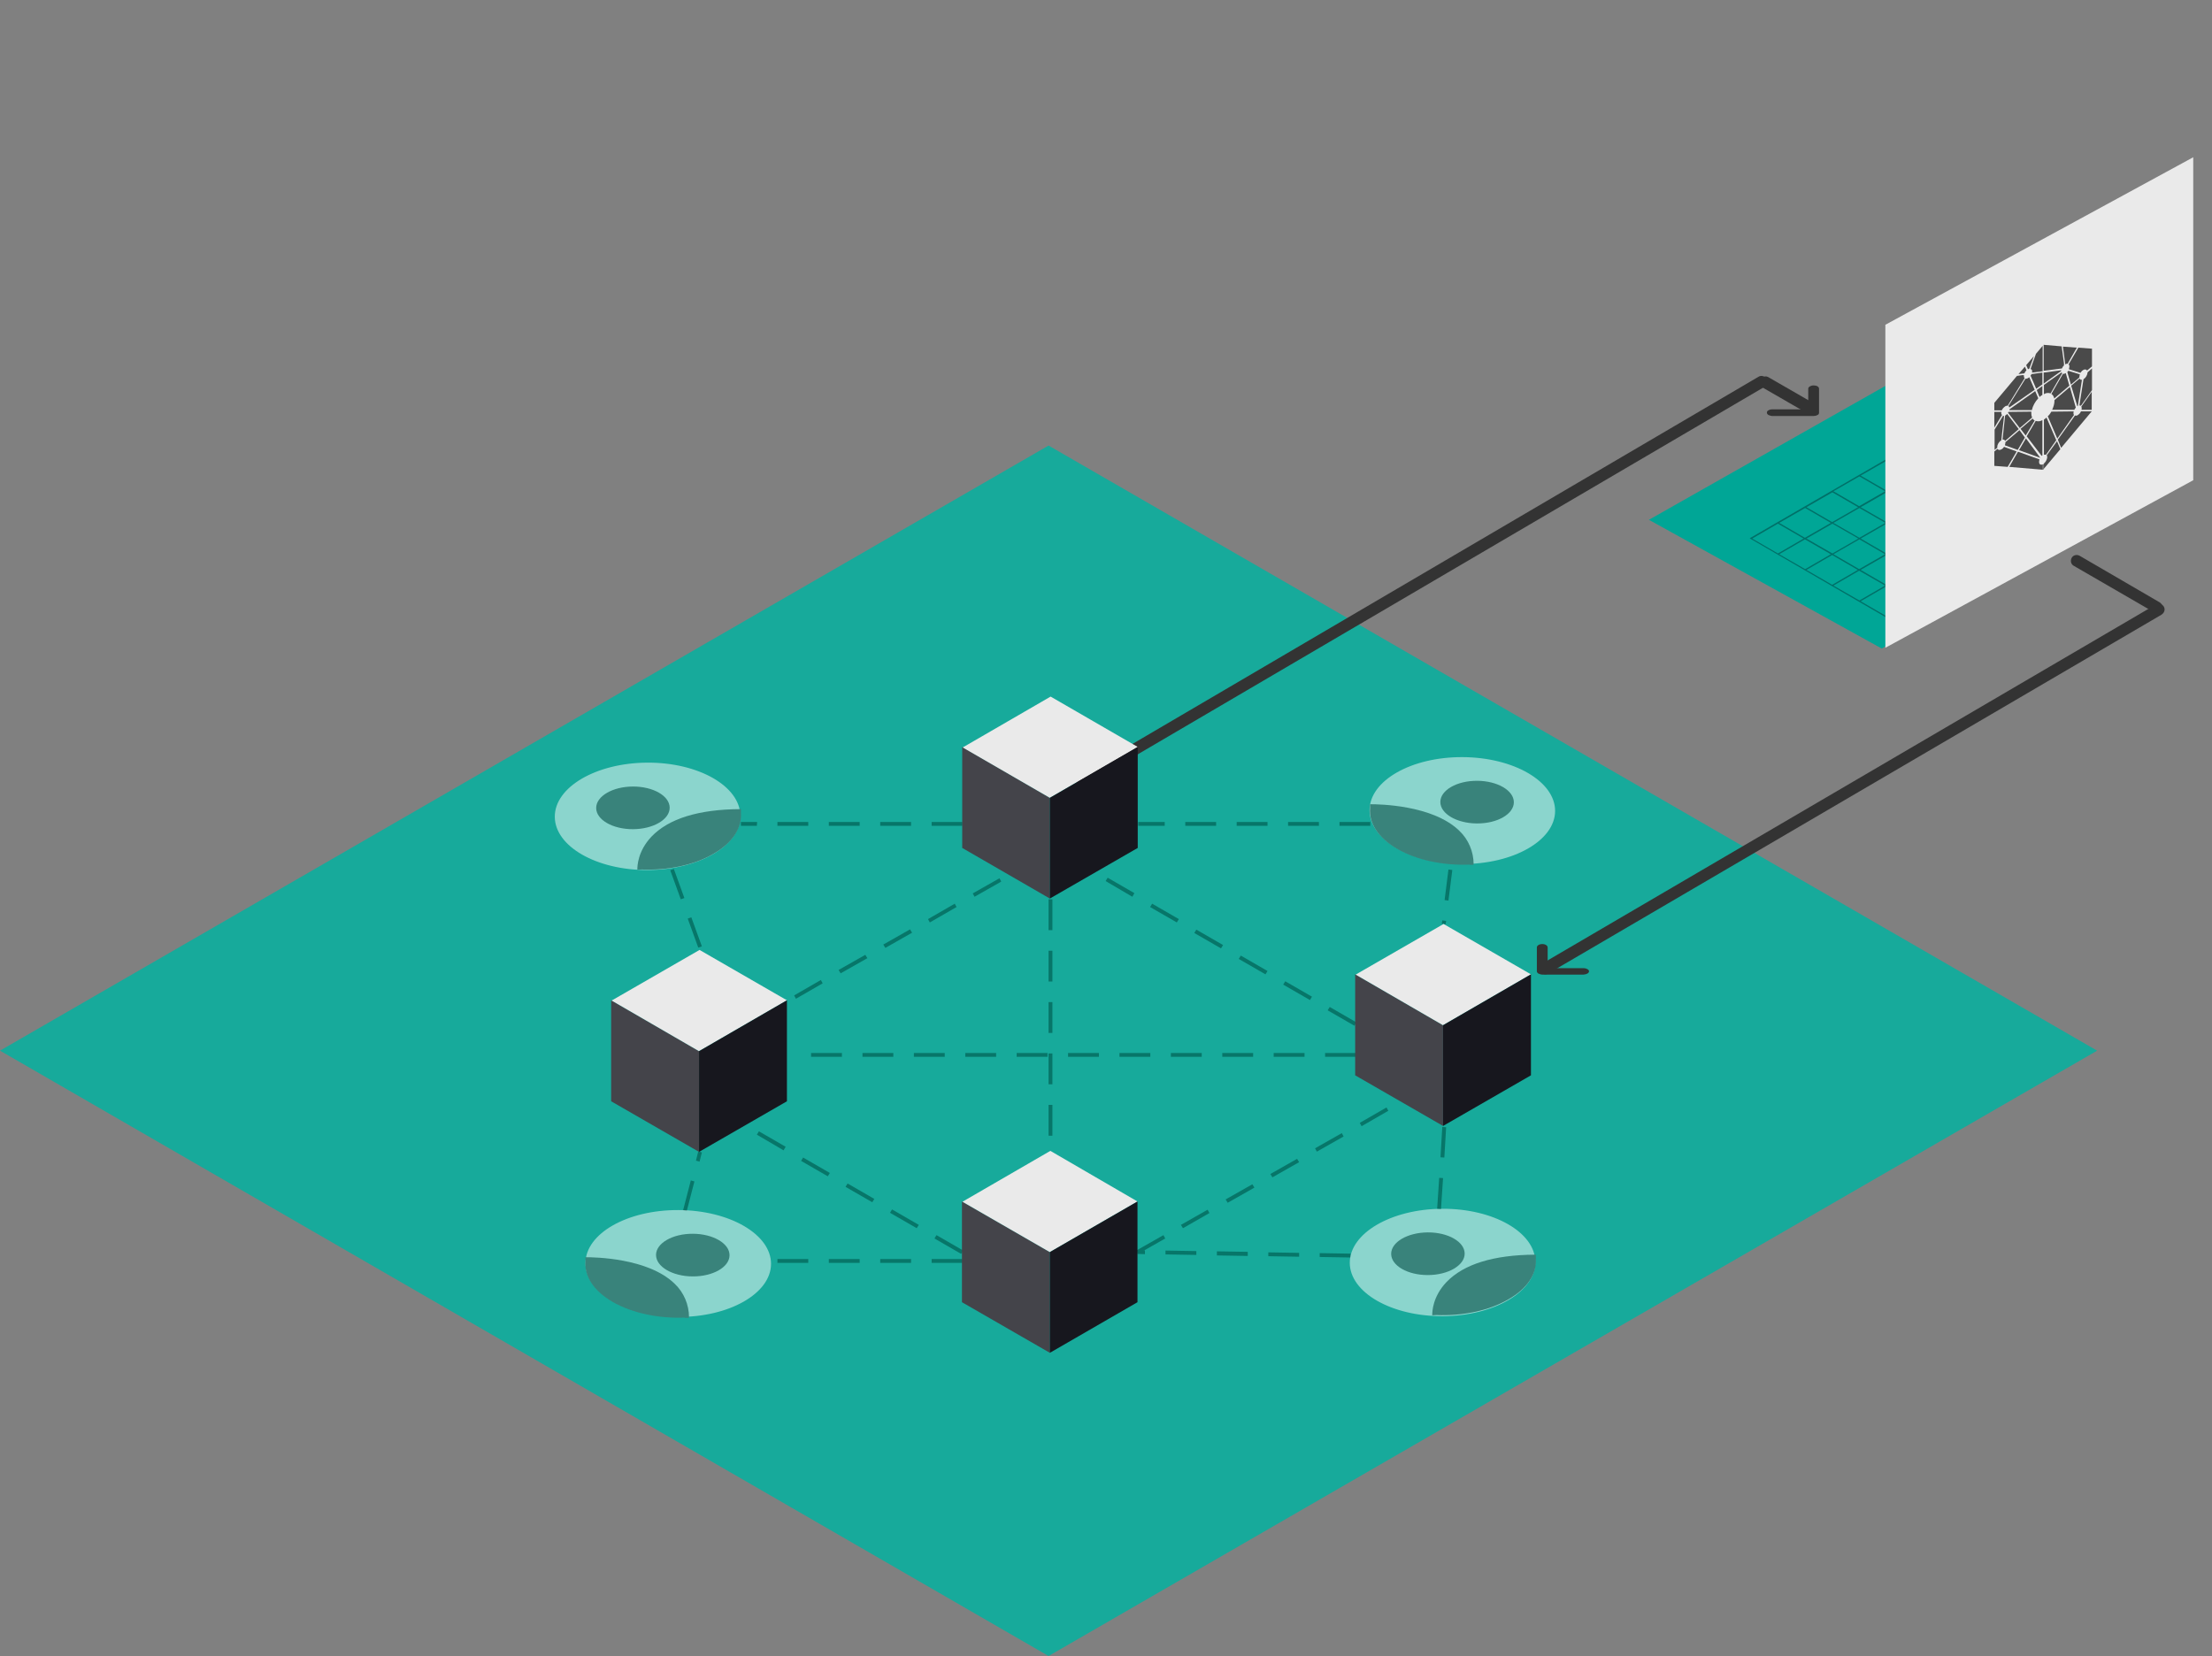 <svg version="1.1" id="Layer_1" xmlns="http://www.w3.org/2000/svg" xmlns:xlink="http://www.w3.org/1999/xlink" x="0" y="0" width="860.7" height="644.5" xml:space="preserve"><rect width="100%" height="100%" fill="#808080" stroke="none"/><style>.st1{fill:#077669}.st2{opacity:.5}.st3{fill:#fff}.st4{fill:#5b5b5b}.st5{fill:#44444a}.st6{fill:#eaeaea}.st7{fill:#17171e}.st8{fill:#333}.st16{fill:#4a4a4a}</style><g id="SHADED"><path fill="#17aa9b" d="M816 408.9L408 173.4 0 408.9l408 235.6z"/><path class="st1" d="M267.2 471.4l-1.4-.4 3-11.6 1.4.4-3 11.6zm5-19.3l-1.4-.4.9-3.6 1.4.4-.9 3.6zM309.7 388.7l-.7-1.3 10.4-6 .7 1.3-10.4 6zm17.4-9.9l-.8-1.3 10.4-5.9.8 1.3-10.4 5.9zm17.4-9.9l-.8-1.3 10.4-5.9.8 1.3-10.4 5.9zm17.3-9.9l-.7-1.3 10.4-6 .7 1.3-10.4 6zm17.4-10l-.7-1.3 10.4-5.9.7 1.3-10.4 5.9zM443 487.9l-.7-1.3 10.4-5.9.7 1.3-10.4 5.9zm17.3-9.9l-.8-1.3 10.4-5.9.7 1.3-10.3 5.9zm17.4-9.9l-.8-1.3 10.4-5.9.8 1.3-10.4 5.9zm17.4-9.9l-.8-1.3 10.4-5.9.8 1.3-10.4 5.9zm17.3-10l-.7-1.3 10.4-5.9.7 1.3-10.4 5.9zm17.4-9.9l-.7-1.3 10.4-6 .7 1.3-10.4 6zM271.7 368.8l-4.1-11.3 1.4-.5 4.1 11.3-1.4.5zm-6.8-18.8l-4.1-11.3 1.4-.5 4.1 11.3-1.4.5z"/><path class="st1" d="M525.5 489.4l-12-.2v-1.5l12 .2v1.5zm-20-.3l-12-.2v-1.5l12 .2v1.5zm-20-.3l-12-.2V487l12 .2v1.6zm-20-.4l-12-.2v-1.5l12 .2v1.5zm-20-.3l-3-.1v-1.5l3 .1v1.5zM527 399.2l-10.4-6 .8-1.3 10.4 6-.8 1.3zm-17.3-10l-10.4-6 .8-1.3 10.4 6-.8 1.3zm-17.3-10l-10.4-6 .8-1.3 10.4 6-.8 1.3zm-17.3-10.1l-10.4-6 .8-1.3 10.4 6-.8 1.3zM457.9 359l-10.4-6 .8-1.3 10.4 6-.8 1.3zm-17.3-10l-10.4-6.1.8-1.3 10.4 6-.8 1.4zM374 488l-10.4-6 .8-1.3 10.4 6-.8 1.3zm-17.3-10l-10.4-6 .8-1.3 10.4 6-.8 1.3zm-17.3-10.1l-10.4-6 .8-1.3 10.4 6-.8 1.3zm-17.3-10.1l-10.4-6 .8-1.3 10.4 6-.8 1.3zm-17.2-10.1l-10.4-6.1.8-1.3 10.4 6-.8 1.4z"/><g class="st2"><ellipse transform="matrix(1 -.005 .005 1 -1.715 1.369)" class="st3" cx="252.1" cy="317.6" rx="36.1" ry="20.9"/><ellipse transform="matrix(1 -.005 .005 1 -1.697 1.338)" class="st4" cx="246.4" cy="314.3" rx="14.3" ry="8.3"/><path class="st4" d="M288.3 316.5v-1.6h-.3c-16.2.1-27.8 3.7-34.5 10.7-5.4 5.7-5.5 11.6-5.5 12.7v.2l1.6-.1c10 .4 20.3-1.6 28-6.1 7.5-4.3 11.1-10.1 10.7-15.8z"/></g><g class="st2"><ellipse transform="matrix(1 -.005 .005 1 -2.649 3.045)" class="st3" cx="561.5" cy="491.1" rx="36.1" ry="20.9"/><ellipse transform="matrix(1 -.005 .005 1 -2.63 3.014)" class="st4" cx="555.8" cy="487.7" rx="14.3" ry="8.3"/><path class="st4" d="M597.6 489.9v-1.6h-.3c-16.2.1-27.8 3.7-34.5 10.7-5.4 5.7-5.5 11.6-5.5 12.7v.2l1.6-.1c10 .4 20.3-1.6 28-6.1 7.6-4.3 11.1-10.1 10.7-15.8z"/></g><g class="st2"><ellipse transform="matrix(.005 -1 1 .005 250.552 883.183)" class="st3" cx="569.3" cy="315.6" rx="20.8" ry="36.1"/><ellipse transform="matrix(.005 -1 1 .005 259.57 885.614)" class="st4" cx="575" cy="312.3" rx="8.3" ry="14.3"/><path class="st4" d="M573.4 336.4c0-4.9-2-9.7-5.6-13.1-10.4-10.1-31.5-10.3-34.4-10.3h-.3v1.5c-.5 5.7 3 11.5 10.6 15.9s18 6.5 28.1 6.1v.1h1.5c.1-.1.1-.2.1-.2z"/></g><g class="st2"><ellipse transform="matrix(.005 -1 1 .005 -229.407 753.279)" class="st3" cx="264" cy="492" rx="20.8" ry="36.1"/><ellipse transform="matrix(.005 -1 1 .005 -220.38 755.72)" class="st4" cx="269.7" cy="488.6" rx="8.3" ry="14.3"/><path class="st4" d="M268.1 512.7c0-4.9-2-9.7-5.6-13.1-10.4-10.1-31.5-10.3-34.4-10.3h-.3v1.5c-.5 5.7 3 11.5 10.6 15.9 7.7 4.4 18 6.5 28.1 6.1v.1h1.5l.1-.2z"/></g><path class="st1" d="M562.5 359.7l-1.5-.2.2-1.3 1.5.2-.2 1.3zm1.1-9.2l-1.5-.2 1.5-11.9 1.5.2-1.5 11.9zM374.5 321.4h-12v-1.5h12v1.5zm-20 0h-12v-1.5h12v1.5zm-20 0h-12v-1.5h12v1.5zm-20 0h-12v-1.5h12v1.5zm-20 0h-6.2v-1.5h6.3l-.1 1.5zM374.5 491.5h-12V490h12v1.5zm-20 0h-12V490h12v1.5zm-20 0h-12V490h12v1.5zm-20 0h-12V490h12v1.5zM527.6 411.3h-12v-1.5h12v1.5zm-20 0h-12v-1.5h12v1.5zm-20 0h-12v-1.5h12v1.5zm-20 0h-12v-1.5h12v1.5zm-20 0h-12v-1.5h12v1.5zm-20 0h-12v-1.5h12v1.5zm-20 0h-12v-1.5h12v1.5zm-20 0h-12v-1.5h12v1.5zm-20 0h-12v-1.5h12v1.5zm-20 0h-12v-1.5h12v1.5zm-20 0h-12v-1.5h12v1.5zM409.5 442H408v-12h1.5v12zm0-20H408v-12h1.5v12zm0-20H408v-12h1.5v12zm0-20H408v-12h1.5v12zm0-20H408v-12h1.5v12zM533.2 321.4h-12v-1.5h12v1.5zm-20 0h-12v-1.5h12v1.5zm-20 0h-12v-1.5h12v1.5zm-20 0h-12v-1.5h12v1.5zm-20 0h-10.3v-1.5h10.3v1.5z"/><path class="st5" d="M272 448.3l-34.2-19.7v-39.3l34.2 19.8z"/><path class="st6" d="M306.2 389.3L272 409.1l-34-19.7 34.2-19.7z"/><path class="st7" d="M306.2 428.6L272 448.3v-39.2l34.2-19.8z"/><path class="st5" d="M408.5 526.5l-34.2-19.7v-39.2l34.2 19.7z"/><path class="st6" d="M442.6 467.6l-34.1 19.7-34-19.6 34.2-19.8z"/><path class="st7" d="M442.6 506.8l-34.1 19.7v-39.2l34.1-19.7z"/><path class="st1" d="M560.7 470.5l-1.5-.1.8-12 1.5.1-.8 12zm1.3-20l-1.5-.1.7-11.8 1.5.1-.7 11.8z"/><path class="st8" d="M421 305.9c-1.2 0-2.2-1-2.2-2.3 0-.8.4-1.5 1.1-1.9l264.4-155.1c.5-.3 1.1-.4 1.7-.2 1.2.3 1.9 1.6 1.6 2.8-.2.6-.5 1.1-1.1 1.4l-264.3 155c-.4.2-.8.3-1.2.3zm.4-1.6zM685 147.9z"/><path class="st5" d="M408.5 349.7L374.4 330v-39.3l34.1 19.8z"/><path class="st6" d="M442.7 290.7l-34.2 19.8-33.9-19.6 34.2-19.8z"/><path class="st7" d="M442.7 330l-34.2 19.7v-39.2l34.2-19.8z"/><path class="st8" d="M703.9 160.9c-.4 0-.8-.1-1.1-.3l-17-9.8c-.5-.3-.9-.8-1-1.4-.3-1.2.4-2.4 1.6-2.8.6-.2 1.2-.1 1.7.2l17 9.8c.5.3.9.8 1 1.4.3 1.2-.4 2.4-1.6 2.8-.2.1-.4.1-.6.1zm.4-2.9zM601.3 379.2c-1.2 0-2.3-1-2.3-2.2 0-.8.4-1.6 1.1-2l238.7-139.7c1.1-.7 2.4-.3 3.1.7.7 1.1.3 2.4-.7 3.1l-.1.1-238.7 139.7c-.3.2-.7.3-1.1.3zm.4-1.6zm237.9-141z"/><path class="st8" d="M839.1 238.5c-.4 0-.8-.1-1.1-.3l-31.1-18c-1.1-.6-1.4-2-.8-3.1s2-1.4 3.1-.8l31.1 18.1c.5.3.9.8 1.1 1.4.2.6.1 1.2-.2 1.7-.6.6-1.3 1-2.1 1zm-30.7-20.9z"/><defs><path id="SVGID_1_" d="M641.6 202.3l90.6 50.1 110.3-62.1-90.2-50.7z"/></defs><clipPath id="SVGID_2_"><use xlink:href="#SVGID_1_" overflow="visible"/></clipPath><g clip-path="url(#SVGID_2_)"><defs><path id="SVGID_3_" d="M-418.2-1425.4h2452.7v14697.3H-418.2z"/></defs><clipPath id="SVGID_4_"><use xlink:href="#SVGID_3_" overflow="visible"/></clipPath><g clip-path="url(#SVGID_4_)"><path fill="#00a696" d="M634.3 132.3h215.5v127.4H634.3z"/></g></g><path d="M734 240.4l-.1-.1-53.1-30.8L797.3 142l.1.1 53.1 30.8-.4.2L734 240.4zm-10-6.4l10 5.8 10-5.8-10-5.8-10 5.8zm10.5-6.1l10 5.8 10.1-5.8-10-5.8-10.1 5.8zm-21.1 0l10.1 5.8 10-5.8-10.1-5.8-10 5.8zm10.6-6.1l10 5.8 10.1-5.8-10-5.8-10.1 5.8zm21.1 0l10 5.8 10.1-5.8-10-5.8-10.1 5.8zm-42.2 0l10 5.8 10-5.8-10-5.8-10 5.8zm31.6-6.1l10.1 5.8 10.1-5.8-10.1-5.8-10.1 5.8zm-21.1 0l10 5.8 10.1-5.8-10-5.8-10.1 5.8zm-21.1 0l10.1 5.8 10-5.8-10.1-5.8-10 5.8zm63.3 0l10 5.8 52.3-30.3-10-5.8-52.3 30.3zm-52.7-6.1l10.1 5.8 10.1-5.8-10.1-5.8-10.1 5.8zm42.2 0l10.1 5.8 10.1-5.8-10.1-5.8-10.1 5.8zm-21.1 0l10 5.8 10.1-5.8-10-5.8-10.1 5.8zm-42.2 0l10 5.8 10-5.8-10-5.8-10 5.8zm31.6-6.1l10.1 5.8 10.1-5.8-10.1-5.8-10.1 5.8zm-21.1 0l10 5.8 10.1-5.8-10-5.8-10.1 5.8zm63.3 0l10.1 5.8 10.1-5.8-10.1-5.8-10.1 5.8zm-21.1 0l10 5.8 10.1-5.8-10-5.8-10.1 5.8zm-10.5-6.1l10.1 5.8 10-5.8-10-5.8-10.1 5.8zm-21.1 0l10 5.8 10.1-5.8-10-5.8-10.1 5.8zm63.3 0l10.1 5.8 10.1-5.8-10.1-5.8-10.1 5.8zm-21.1 0l10 5.8 10.1-5.8-10-5.8-10.1 5.8zm-10.6-6.2l10 5.8 10.1-5.8-10.1-5.8-10 5.8zm-21.1 0l10 5.8 10.1-5.8-10-5.8-10.1 5.8zm63.3 0l10.1 5.8 10.1-5.8-10.1-5.8-10.1 5.8zm-21 0l10 5.8 10.1-5.8-10-5.8-10.1 5.8zm-10.6-6.1l10.1 5.8 10.1-5.8-10.1-5.8-10.1 5.8zm-21.1 0l10 5.8 10.1-5.8-10-5.8-10.1 5.8zm63.3 0l10 5.8 10.1-5.8-10-5.8-10.1 5.8zm-21.1 0l10 5.8 10.1-5.8-10-5.8-10.1 5.8zm42.2 0l10 5.8 10.1-5.8-10-5.8-10.1 5.8zm-52.7-6.1l10.1 5.8 10.1-5.8-10.1-5.8-10.1 5.8zm-21.1 0l10 5.8 10.1-5.8-10-5.8-10.1 5.8zm63.3 0l10.1 5.8 10-5.8-10.1-5.8-10 5.8zm-21.1 0l10 5.8 10.1-5.8-10-5.8-10.1 5.8zm42.2 0l10 5.8 20.5-11.9-10-5.8L819 179zm-52.8-6.1l10.1 5.8 10.1-5.8-10.1-5.8-10.1 5.8zm-21.1 0l10 5.8 10.1-5.8-10-5.8-10.1 5.8zm63.3 0l10.1 5.8 10.1-5.8-10.1-5.8-10.1 5.8zm-21.1 0l10 5.8 10.1-5.8-10-5.8-10.1 5.8zm-10.5-6.1l10.1 5.8 10.1-5.8-10.1-5.8-10.1 5.8zm-21.1 0l10 5.8 10.1-5.8-10-5.8-10.1 5.8zm63.3 0l10.1 5.8 10-5.8L829 161l-10 5.8zm-21.1 0l10 5.8 10.1-5.8-10-5.8-10.1 5.8zm-10.6-6.1l10 5.8 10.1-5.8-10.1-5.8-10 5.8zm-21.1 0l10 5.8 10.1-5.8-10-5.8-10.1 5.8zm42.2 0l10 5.8 10-5.8-10-5.8-10 5.8zm-10.5-6.2l10.1 5.8 10-5.8-10.1-5.8-10 5.8zm-21.1 0l10 5.8 10.1-5.8-10-5.8-10.1 5.8zm10.6-6.1l10 5.8 10-5.8-10-5.8-10 5.8z" fill="#007068"/><defs><path id="SVGID_5_" d="M733.6 126.4l119.8-65.2v125.7l-119.8 65.2z"/></defs><use xlink:href="#SVGID_5_" overflow="visible" fill="#eaeaea"/><clipPath id="SVGID_6_"><use xlink:href="#SVGID_5_" overflow="visible"/></clipPath><g clip-path="url(#SVGID_6_)"><defs><path id="SVGID_7_" d="M-418.2-1425.4h2452.7v14697.3H-418.2z"/></defs><clipPath id="SVGID_8_"><use xlink:href="#SVGID_7_" overflow="visible"/></clipPath></g><defs><path id="SVGID_9_" d="M795 180.7l-.3.1v2h.3l.2-.3v-2l-.2.2"/></defs><clipPath id="SVGID_10_"><use xlink:href="#SVGID_9_" overflow="visible"/></clipPath><g clip-path="url(#SVGID_10_)"><defs><path id="SVGID_11_" d="M776 132.8h39.5V184H776z"/></defs><clipPath id="SVGID_12_"><use xlink:href="#SVGID_11_" overflow="visible"/></clipPath><g clip-path="url(#SVGID_12_)"><path class="st16" d="M787.4 173.2h15.1v16.9h-15.1z"/></g></g><defs><path id="SVGID_13_" d="M794.7 177.2v-13.7c-.8.5-1.7.6-2.6.3l-3.5 6 5.8 7.6c.1 0 .2-.1.3-.2"/></defs><clipPath id="SVGID_14_"><use xlink:href="#SVGID_13_" overflow="visible"/></clipPath><g clip-path="url(#SVGID_14_)"><defs><path id="SVGID_15_" d="M776 132.8h39.5V184H776z"/></defs><clipPath id="SVGID_16_"><use xlink:href="#SVGID_15_" overflow="visible"/></clipPath><g clip-path="url(#SVGID_16_)"><path class="st16" d="M781.3 156.3H802v28.6h-20.7z"/></g></g><defs><path id="SVGID_17_" d="M809.9 152.4h4.1v7.1h-4.1z"/></defs><clipPath id="SVGID_18_"><use xlink:href="#SVGID_17_" overflow="visible"/></clipPath><g clip-path="url(#SVGID_18_)"><defs><path id="SVGID_19_" d="M776 132.8h39.5V184H776z"/></defs><clipPath id="SVGID_20_"><use xlink:href="#SVGID_19_" overflow="visible"/></clipPath><g clip-path="url(#SVGID_20_)"><defs><path id="SVGID_21_" d="M809.6 151.8h5.8v8.8h-5.8z"/></defs><clipPath id="SVGID_22_"><use xlink:href="#SVGID_21_" overflow="visible"/></clipPath><g clip-path="url(#SVGID_22_)"><defs><path id="SVGID_23_" d="M810 158.9c0 .2 0 .4-.1.6h4v-7l-4.1 5.8c.2.2.2.4.2.6"/></defs><clipPath id="SVGID_24_"><use xlink:href="#SVGID_23_" overflow="visible"/></clipPath><g clip-path="url(#SVGID_24_)"><defs><path id="SVGID_25_" d="M809.6 151.8h5.8v8.8h-5.8z"/></defs><clipPath id="SVGID_26_"><use xlink:href="#SVGID_25_" overflow="visible"/></clipPath><g clip-path="url(#SVGID_26_)"><path class="st16" d="M802.6 145.1h18.7v21.7h-18.7z"/></g></g></g></g></g><defs><path id="SVGID_27_" d="M809.2 147.3l-3.3 2.8 2.4 8 .2-.1 1.6-10.2c-.4.1-.8-.1-.9-.5"/></defs><clipPath id="SVGID_28_"><use xlink:href="#SVGID_27_" overflow="visible"/></clipPath><g clip-path="url(#SVGID_28_)"><defs><path id="SVGID_29_" d="M776 132.8h39.5V184H776z"/></defs><clipPath id="SVGID_30_"><use xlink:href="#SVGID_29_" overflow="visible"/></clipPath><g clip-path="url(#SVGID_30_)"><path class="st16" d="M798.6 140h18.8v25.4h-18.8z"/></g></g><defs><path id="SVGID_31_" d="M799.4 155.7v.3c0 1.2-.4 2.4-.9 3.5h8.6l.6-.9-2.3-8-6 5.1z"/></defs><clipPath id="SVGID_32_"><use xlink:href="#SVGID_31_" overflow="visible"/></clipPath><g clip-path="url(#SVGID_32_)"><defs><path id="SVGID_33_" d="M776 132.8h39.5V184H776z"/></defs><clipPath id="SVGID_34_"><use xlink:href="#SVGID_33_" overflow="visible"/></clipPath><g clip-path="url(#SVGID_34_)"><path class="st16" d="M791.2 143.3H815v23.6h-23.8z"/></g></g><defs><path id="SVGID_35_" d="M805.8 149.7l3.3-2.8v-.2c0-.3.1-.7.2-1l-4.5-1.4c-.1.2-.3.4-.4.5l1.4 4.9z"/></defs><clipPath id="SVGID_36_"><use xlink:href="#SVGID_35_" overflow="visible"/></clipPath><g clip-path="url(#SVGID_36_)"><defs><path id="SVGID_37_" d="M776 132.8h39.5V184H776z"/></defs><clipPath id="SVGID_38_"><use xlink:href="#SVGID_37_" overflow="visible"/></clipPath><g clip-path="url(#SVGID_38_)"><path class="st16" d="M797 137h19.5v20H797z"/></g></g><defs><path id="SVGID_39_" d="M804.5 141.6l3.6-6.3-5.4-.4.9 6.9c.3-.2.6-.3.9-.2"/></defs><clipPath id="SVGID_40_"><use xlink:href="#SVGID_39_" overflow="visible"/></clipPath><g clip-path="url(#SVGID_40_)"><defs><path id="SVGID_41_" d="M776 132.8h39.5V184H776z"/></defs><clipPath id="SVGID_42_"><use xlink:href="#SVGID_41_" overflow="visible"/></clipPath><g clip-path="url(#SVGID_42_)"><path class="st16" d="M795.5 127.6h20v21.5h-20z"/></g></g><defs><path id="SVGID_43_" d="M790.6 159.6c.4-1.7 1.3-3.3 2.5-4.6l-1.2-2.8-10 7.1c0 .1 0 .2-.1.3h8.8z"/></defs><clipPath id="SVGID_44_"><use xlink:href="#SVGID_43_" overflow="visible"/></clipPath><g clip-path="url(#SVGID_44_)"><defs><path id="SVGID_45_" d="M776 132.8h39.5V184H776z"/></defs><clipPath id="SVGID_46_"><use xlink:href="#SVGID_45_" overflow="visible"/></clipPath><g clip-path="url(#SVGID_46_)"><path class="st16" d="M774.5 144.9h25.9V167h-25.9z"/></g></g><defs><path id="SVGID_47_" d="M795.2 134.2h7.9v10.1h-7.9z"/></defs><clipPath id="SVGID_48_"><use xlink:href="#SVGID_47_" overflow="visible"/></clipPath><g clip-path="url(#SVGID_48_)"><defs><path id="SVGID_49_" d="M776 132.8h39.5V184H776z"/></defs><clipPath id="SVGID_50_"><use xlink:href="#SVGID_49_" overflow="visible"/></clipPath><g clip-path="url(#SVGID_50_)"><defs><path id="SVGID_51_" d="M795 132.8h8.8v11.7H795z"/></defs><clipPath id="SVGID_52_"><use xlink:href="#SVGID_51_" overflow="visible"/></clipPath><g clip-path="url(#SVGID_52_)"><defs><path id="SVGID_53_" d="M802.3 143.4c.2-.5.5-.9.9-1.3l-1-7.3-7-.6v10.1l7.1-.9z"/></defs><clipPath id="SVGID_54_"><use xlink:href="#SVGID_53_" overflow="visible"/></clipPath><g clip-path="url(#SVGID_54_)"><defs><path id="SVGID_55_" d="M795 134.2h8.8v10.2H795z"/></defs><clipPath id="SVGID_56_"><use xlink:href="#SVGID_55_" overflow="visible"/></clipPath><g clip-path="url(#SVGID_56_)"><path class="st16" d="M787.9 126.9h22.5v24.7h-22.5z"/></g></g></g></g></g><defs><path id="SVGID_57_" d="M804.9 141.8c.2.2.4.6.3.9 0 .3-.1.7-.2 1l4.5 1.4c.3-.4.6-.8 1.1-1.1.7-.4 1.2-.2 1.5.2l1.9-1.6v-6.9l-5.3-.4-3.8 6.5z"/></defs><clipPath id="SVGID_58_"><use xlink:href="#SVGID_57_" overflow="visible"/></clipPath><g clip-path="url(#SVGID_58_)"><defs><path id="SVGID_59_" d="M776 132.8h39.5V184H776z"/></defs><clipPath id="SVGID_60_"><use xlink:href="#SVGID_59_" overflow="visible"/></clipPath><g clip-path="url(#SVGID_60_)"><path class="st16" d="M797.6 128h23.7v24.3h-23.7z"/></g></g><defs><path id="SVGID_61_" d="M809 143.2h5v14.7h-5z"/></defs><clipPath id="SVGID_62_"><use xlink:href="#SVGID_61_" overflow="visible"/></clipPath><g clip-path="url(#SVGID_62_)"><defs><path id="SVGID_63_" d="M776 132.8h39.5V184H776z"/></defs><clipPath id="SVGID_64_"><use xlink:href="#SVGID_63_" overflow="visible"/></clipPath><g clip-path="url(#SVGID_64_)"><defs><path id="SVGID_65_" d="M808.1 143h7.3v16.1h-7.3z"/></defs><clipPath id="SVGID_66_"><use xlink:href="#SVGID_65_" overflow="visible"/></clipPath><g clip-path="url(#SVGID_66_)"><defs><path id="SVGID_67_" d="M812.3 144.9c-.1 1.1-.7 2.1-1.6 2.7l-1.6 10.2c.2 0 .4 0 .6.1l4.4-6.2v-8.4l-1.7 1.5c-.1 0-.1 0-.1.1"/></defs><clipPath id="SVGID_68_"><use xlink:href="#SVGID_67_" overflow="visible"/></clipPath><g clip-path="url(#SVGID_68_)"><defs><path id="SVGID_69_" d="M808.1 143h7.3v16.1h-7.3z"/></defs><clipPath id="SVGID_70_"><use xlink:href="#SVGID_69_" overflow="visible"/></clipPath><g clip-path="url(#SVGID_70_)"><path class="st16" d="M801.7 135.9h19.6v29.3h-19.6z"/></g></g></g></g></g><defs><path id="SVGID_71_" d="M795.3 163.3V177c.3-.1.6-.1.8 0l4-5.7-3.8-8.8c-.3.3-.7.6-1 .8"/></defs><clipPath id="SVGID_72_"><use xlink:href="#SVGID_71_" overflow="visible"/></clipPath><g clip-path="url(#SVGID_72_)"><defs><path id="SVGID_73_" d="M776 132.8h39.5V184H776z"/></defs><clipPath id="SVGID_74_"><use xlink:href="#SVGID_73_" overflow="visible"/></clipPath><g clip-path="url(#SVGID_74_)"><path class="st16" d="M787.9 155.2h19.5v29.1h-19.5z"/></g></g><g><defs><path id="SVGID_75_" d="M788.3 170.6l-2.7 4.6 8.3 3z"/></defs><clipPath id="SVGID_76_"><use xlink:href="#SVGID_75_" overflow="visible"/></clipPath><g clip-path="url(#SVGID_76_)"><defs><path id="SVGID_77_" d="M776 132.8h39.5V184H776z"/></defs><clipPath id="SVGID_78_"><use xlink:href="#SVGID_77_" overflow="visible"/></clipPath><g clip-path="url(#SVGID_78_)"><path class="st16" d="M778.2 163.3h23v22.2h-23z"/></g></g></g><g><defs><path id="SVGID_79_" d="M802 144.4v-.3l-6.8.9v4.3l6.8-4.9z"/></defs><clipPath id="SVGID_80_"><use xlink:href="#SVGID_79_" overflow="visible"/></clipPath><g clip-path="url(#SVGID_80_)"><defs><path id="SVGID_81_" d="M776 132.8h39.5V184H776z"/></defs><clipPath id="SVGID_82_"><use xlink:href="#SVGID_81_" overflow="visible"/></clipPath><g clip-path="url(#SVGID_82_)"><path class="st16" d="M787.9 136.8h21.4v19.8h-21.4z"/></g></g></g><g><defs><path id="SVGID_83_" d="M803.8 145.2l-.2.1c-.3.2-.6.2-.9.2l-4.5 7.8c.6.4 1 1.1 1.1 1.8l5.9-5-1.4-4.9z"/></defs><clipPath id="SVGID_84_"><use xlink:href="#SVGID_83_" overflow="visible"/></clipPath><g clip-path="url(#SVGID_84_)"><defs><path id="SVGID_85_" d="M776 132.8h39.5V184H776z"/></defs><clipPath id="SVGID_86_"><use xlink:href="#SVGID_85_" overflow="visible"/></clipPath><g clip-path="url(#SVGID_86_)"><path class="st16" d="M790.9 137.9h21.6v24.5h-21.6z"/></g></g></g><g><defs><path id="SVGID_87_" d="M785.8 167.4l-5.5 4.7v.2c0 .3-.1.7-.2 1l5 1.8 2.8-4.8-2.1-2.9z"/></defs><clipPath id="SVGID_88_"><use xlink:href="#SVGID_87_" overflow="visible"/></clipPath><g clip-path="url(#SVGID_88_)"><defs><path id="SVGID_89_" d="M776 132.8h39.5V184H776z"/></defs><clipPath id="SVGID_90_"><use xlink:href="#SVGID_89_" overflow="visible"/></clipPath><g clip-path="url(#SVGID_90_)"><path class="st16" d="M772.8 160.1h22.4v22.3h-22.4z"/></g></g></g><g><defs><path id="SVGID_91_" d="M806.9 160.1l-8.7.1c-.4.7-.8 1.3-1.4 1.8l3.7 8.7 6.5-9.2c-.2-.2-.2-.5-.2-.8 0-.2 0-.4.1-.6"/></defs><clipPath id="SVGID_92_"><use xlink:href="#SVGID_91_" overflow="visible"/></clipPath><g clip-path="url(#SVGID_92_)"><defs><path id="SVGID_93_" d="M776 132.8h39.5V184H776z"/></defs><clipPath id="SVGID_94_"><use xlink:href="#SVGID_93_" overflow="visible"/></clipPath><g clip-path="url(#SVGID_94_)"><path class="st16" d="M789.5 152.8h24.8V178h-24.8z"/></g></g></g><g><defs><path id="SVGID_95_" d="M790.7 144.6v.4l4.1-.5v-9.9l-2.6 3.1-2.1 5.9c.4.1.7.5.6 1"/></defs><clipPath id="SVGID_96_"><use xlink:href="#SVGID_95_" overflow="visible"/></clipPath><g clip-path="url(#SVGID_96_)"><defs><path id="SVGID_97_" d="M776 132.8h39.5V184H776z"/></defs><clipPath id="SVGID_98_"><use xlink:href="#SVGID_97_" overflow="visible"/></clipPath><g clip-path="url(#SVGID_98_)"><path class="st16" d="M782.7 127.2H802v25h-19.3z"/></g></g></g><g><defs><path id="SVGID_99_" d="M790.1 146.2l2.2 5.1 2.4-1.7V145l-4.2.6c-.1.2-.3.4-.4.6"/></defs><clipPath id="SVGID_100_"><use xlink:href="#SVGID_99_" overflow="visible"/></clipPath><g clip-path="url(#SVGID_100_)"><defs><path id="SVGID_101_" d="M776 132.8h39.5V184H776z"/></defs><clipPath id="SVGID_102_"><use xlink:href="#SVGID_101_" overflow="visible"/></clipPath><g clip-path="url(#SVGID_102_)"><path class="st16" d="M782.8 137.7H802v20.9h-19.2z"/></g></g></g><g><defs><path id="SVGID_103_" d="M791.7 151.7l-2.1-4.9c-.2.2-.4.3-.6.4-.3.2-.6.2-.9.2l-6.6 10.6c.2.2.3.4.3.6l9.9-6.9z"/></defs><clipPath id="SVGID_104_"><use xlink:href="#SVGID_103_" overflow="visible"/></clipPath><g clip-path="url(#SVGID_104_)"><defs><path id="SVGID_105_" d="M776 132.8h39.5V184H776z"/></defs><clipPath id="SVGID_106_"><use xlink:href="#SVGID_105_" overflow="visible"/></clipPath><g clip-path="url(#SVGID_106_)"><path class="st16" d="M774.3 139.5h24.8V166h-24.8z"/></g></g></g><g><defs><path id="SVGID_107_" d="M789.1 143.7c.1-.1.3-.1.5-.2l1.8-4.9-3 3.5.7 1.6"/></defs><clipPath id="SVGID_108_"><use xlink:href="#SVGID_107_" overflow="visible"/></clipPath><g clip-path="url(#SVGID_108_)"><defs><path id="SVGID_109_" d="M776 132.8h39.5V184H776z"/></defs><clipPath id="SVGID_110_"><use xlink:href="#SVGID_109_" overflow="visible"/></clipPath><g clip-path="url(#SVGID_110_)"><path class="st16" d="M781 131.3h17.6V151H781z"/></g></g></g><g><defs><path id="SVGID_111_" d="M780.2 171.6l5.3-4.6-4.5-5.9c-.2.2-.4.4-.7.6h-.1l-1 9.4c.4-.1.8 0 1 .5"/></defs><clipPath id="SVGID_112_"><use xlink:href="#SVGID_111_" overflow="visible"/></clipPath><g clip-path="url(#SVGID_112_)"><defs><path id="SVGID_113_" d="M776 132.8h39.5V184H776z"/></defs><clipPath id="SVGID_114_"><use xlink:href="#SVGID_113_" overflow="visible"/></clipPath><g clip-path="url(#SVGID_114_)"><path class="st16" d="M771.9 153.8h20.9v25h-20.9z"/></g></g></g><g><defs><path id="SVGID_115_" d="M795.3 153.4c.8-.5 1.7-.6 2.6-.3l4.5-7.8c-.1-.1-.2-.2-.2-.4l-6.9 4.9v3.6z"/></defs><clipPath id="SVGID_116_"><use xlink:href="#SVGID_115_" overflow="visible"/></clipPath><g clip-path="url(#SVGID_116_)"><defs><path id="SVGID_117_" d="M776 132.8h39.5V184H776z"/></defs><clipPath id="SVGID_118_"><use xlink:href="#SVGID_117_" overflow="visible"/></clipPath><g clip-path="url(#SVGID_118_)"><path class="st16" d="M787.9 137.6h21.7v23.1h-21.7z"/></g></g></g><g><defs><path id="SVGID_119_" d="M791.7 163.7c-.3-.2-.6-.5-.8-.8l-4.7 4 2 2.6 3.5-5.8z"/></defs><clipPath id="SVGID_120_"><use xlink:href="#SVGID_119_" overflow="visible"/></clipPath><g clip-path="url(#SVGID_120_)"><defs><path id="SVGID_121_" d="M776 132.8h39.5V184H776z"/></defs><clipPath id="SVGID_122_"><use xlink:href="#SVGID_121_" overflow="visible"/></clipPath><g clip-path="url(#SVGID_122_)"><path class="st16" d="M779 155.6h20v21.2h-20z"/></g></g></g><g><defs><path id="SVGID_123_" d="M778.7 160.8c0-.2 0-.3.1-.5H776v6.1l3-4.9c-.2-.2-.3-.4-.3-.7"/></defs><clipPath id="SVGID_124_"><use xlink:href="#SVGID_123_" overflow="visible"/></clipPath><g clip-path="url(#SVGID_124_)"><defs><path id="SVGID_125_" d="M776 132.8h39.5V184H776z"/></defs><clipPath id="SVGID_126_"><use xlink:href="#SVGID_125_" overflow="visible"/></clipPath><g clip-path="url(#SVGID_126_)"><path class="st16" d="M768.7 153h17.6v20.8h-17.6z"/></g></g></g><g><defs><path id="SVGID_127_" d="M790.7 162.5c-.2-.5-.3-1-.3-1.5v-.8l-8.9.1c0 .1-.1.2-.2.3l4.6 6 4.8-4.1z"/></defs><clipPath id="SVGID_128_"><use xlink:href="#SVGID_127_" overflow="visible"/></clipPath><g clip-path="url(#SVGID_128_)"><defs><path id="SVGID_129_" d="M776 132.8h39.5V184H776z"/></defs><clipPath id="SVGID_130_"><use xlink:href="#SVGID_129_" overflow="visible"/></clipPath><g clip-path="url(#SVGID_130_)"><path class="st16" d="M774.1 152.9H798v20.9h-23.9z"/></g></g></g><g><defs><path id="SVGID_131_" d="M779.8 173.9c-.3.4-.6.8-1.1 1-.7.4-1.2.2-1.5-.2l-1.3 1.1v5.5l5.3.4 3.5-6-4.9-1.8z"/></defs><clipPath id="SVGID_132_"><use xlink:href="#SVGID_131_" overflow="visible"/></clipPath><g clip-path="url(#SVGID_132_)"><defs><path id="SVGID_133_" d="M776 132.8h39.5V184H776z"/></defs><clipPath id="SVGID_134_"><use xlink:href="#SVGID_133_" overflow="visible"/></clipPath><g clip-path="url(#SVGID_134_)"><path class="st16" d="M768.7 166.6h23.5V189h-23.5z"/></g></g></g><g><defs><path id="SVGID_135_" d="M788.5 144.1l-.6-1.4-2.5 2.9 2.3-.3c.2-.4.4-.8.8-1.2"/></defs><clipPath id="SVGID_136_"><use xlink:href="#SVGID_135_" overflow="visible"/></clipPath><g clip-path="url(#SVGID_136_)"><defs><path id="SVGID_137_" d="M776 132.8h39.5V184H776z"/></defs><clipPath id="SVGID_138_"><use xlink:href="#SVGID_137_" overflow="visible"/></clipPath><g clip-path="url(#SVGID_138_)"><path class="st16" d="M778.1 135.4h17.7V153h-17.7z"/></g></g></g><g><defs><path id="SVGID_139_" d="M777.1 174c.1-1.1.7-2.1 1.6-2.6l1.1-9.5c-.1 0-.3 0-.4-.1l-3.3 5.4v7.9l1.2-1c-.2 0-.2 0-.2-.1"/></defs><clipPath id="SVGID_140_"><use xlink:href="#SVGID_139_" overflow="visible"/></clipPath><g clip-path="url(#SVGID_140_)"><defs><path id="SVGID_141_" d="M776 132.8h39.5V184H776z"/></defs><clipPath id="SVGID_142_"><use xlink:href="#SVGID_141_" overflow="visible"/></clipPath><g clip-path="url(#SVGID_142_)"><path class="st16" d="M768.7 154.5h18.4v28h-18.4z"/></g></g></g><g><defs><path id="SVGID_143_" d="M796.4 177.2c.1.2.2.5.2.7-.1 1-.6 1.9-1.3 2.5v2l6.4-7.6-1.3-3.1-4 5.5z"/></defs><clipPath id="SVGID_144_"><use xlink:href="#SVGID_143_" overflow="visible"/></clipPath><g clip-path="url(#SVGID_144_)"><defs><path id="SVGID_145_" d="M776 132.8h39.5V184H776z"/></defs><clipPath id="SVGID_146_"><use xlink:href="#SVGID_145_" overflow="visible"/></clipPath><g clip-path="url(#SVGID_146_)"><path class="st16" d="M787.9 164.5h21v25.3h-21z"/></g></g></g><g><defs><path id="SVGID_147_" d="M793.6 154.5c.3-.3.7-.6 1.1-.8v-3.5l-2.2 1.6 1.1 2.7z"/></defs><clipPath id="SVGID_148_"><use xlink:href="#SVGID_147_" overflow="visible"/></clipPath><g clip-path="url(#SVGID_148_)"><defs><path id="SVGID_149_" d="M776 132.8h39.5V184H776z"/></defs><clipPath id="SVGID_150_"><use xlink:href="#SVGID_149_" overflow="visible"/></clipPath><g clip-path="url(#SVGID_150_)"><path class="st16" d="M785.2 142.9h16.9v18.9h-16.9z"/></g></g></g><g><defs><path id="SVGID_151_" d="M776 146h11.8v13.7H776z"/></defs><clipPath id="SVGID_152_"><use xlink:href="#SVGID_151_" overflow="visible"/></clipPath><g clip-path="url(#SVGID_152_)"><defs><path id="SVGID_153_" d="M776 132.8h39.5V184H776z"/></defs><clipPath id="SVGID_154_"><use xlink:href="#SVGID_153_" overflow="visible"/></clipPath><g clip-path="url(#SVGID_154_)"><defs><path id="SVGID_155_" d="M774.5 145.9h14.6v14.6h-14.6z"/></defs><clipPath id="SVGID_156_"><use xlink:href="#SVGID_155_" overflow="visible"/></clipPath><g clip-path="url(#SVGID_156_)"><defs><path id="SVGID_157_" d="M780.3 158.1c.3-.2.6-.2.9-.2l6.6-10.7c-.2-.2-.3-.5-.3-.9v-.4l-2.7.4-8.9 10.6v2.8h3c.3-.7.8-1.2 1.4-1.6"/></defs><clipPath id="SVGID_158_"><use xlink:href="#SVGID_157_" overflow="visible"/></clipPath><g clip-path="url(#SVGID_158_)"><defs><path id="SVGID_159_" d="M776 145.9h13.2v14.6H776z"/></defs><clipPath id="SVGID_160_"><use xlink:href="#SVGID_159_" overflow="visible"/></clipPath><g clip-path="url(#SVGID_160_)"><path class="st16" d="M768.7 138.7h26.4V167h-26.4z"/></g></g></g></g></g></g><g><defs><path id="SVGID_161_" d="M808.4 161.6c-.3.2-.7.2-1 .1l-6.7 9.4 1.3 3.2 11.9-14.2h-4.2c-.2.6-.7 1.1-1.3 1.5"/></defs><clipPath id="SVGID_162_"><use xlink:href="#SVGID_161_" overflow="visible"/></clipPath><g clip-path="url(#SVGID_162_)"><defs><path id="SVGID_163_" d="M776 132.8h39.5V184H776z"/></defs><clipPath id="SVGID_164_"><use xlink:href="#SVGID_163_" overflow="visible"/></clipPath><g clip-path="url(#SVGID_164_)"><path class="st16" d="M793.4 152.8h27.9v28.8h-27.9z"/></g></g></g><g><defs><path id="SVGID_165_" d="M793.4 179.8c0-.3.1-.7.2-1l-8.4-3-3.4 5.9 12.9 1.1v-2c-.8.2-1.3-.2-1.3-1"/></defs><clipPath id="SVGID_166_"><use xlink:href="#SVGID_165_" overflow="visible"/></clipPath><g clip-path="url(#SVGID_166_)"><defs><path id="SVGID_167_" d="M776 132.8h39.5V184H776z"/></defs><clipPath id="SVGID_168_"><use xlink:href="#SVGID_167_" overflow="visible"/></clipPath><g clip-path="url(#SVGID_168_)"><path class="st16" d="M774.5 168.5H802v21.6h-27.5z"/></g></g></g><path class="st5" d="M561.5 438.2l-34.2-19.7v-39.3l34.2 19.8z"/><path class="st6" d="M595.7 379.2L561.5 399l-34-19.7 34.2-19.7z"/><path class="st7" d="M595.7 418.5l-34.2 19.7V399l34.2-19.8z"/><path class="st8" d="M705.7 150c-1.1 0-2.1.6-2.1 1.2v8.1h-14c-.5 0-1 .1-1.5.4-.4.2-.6.5-.6.9s.3.7.6.9c.5.2 1 .4 1.5.4h16.1c.5 0 1-.1 1.5-.4.4-.1.6-.5.6-.9v-9.3c0-.8-.9-1.3-2.1-1.3zM618.3 378c0-.6-1-1.2-2.1-1.2h-14v-8.1c0-.4-.3-.7-.6-.9-.5-.3-1-.4-1.5-.4s-1 .1-1.5.4c-.3.2-.6.5-.6.9v9.3c0 .4.3.7.6.9.5.2 1 .4 1.5.4h16.1c1.2-.1 2.1-.6 2.1-1.3z"/></g></svg>